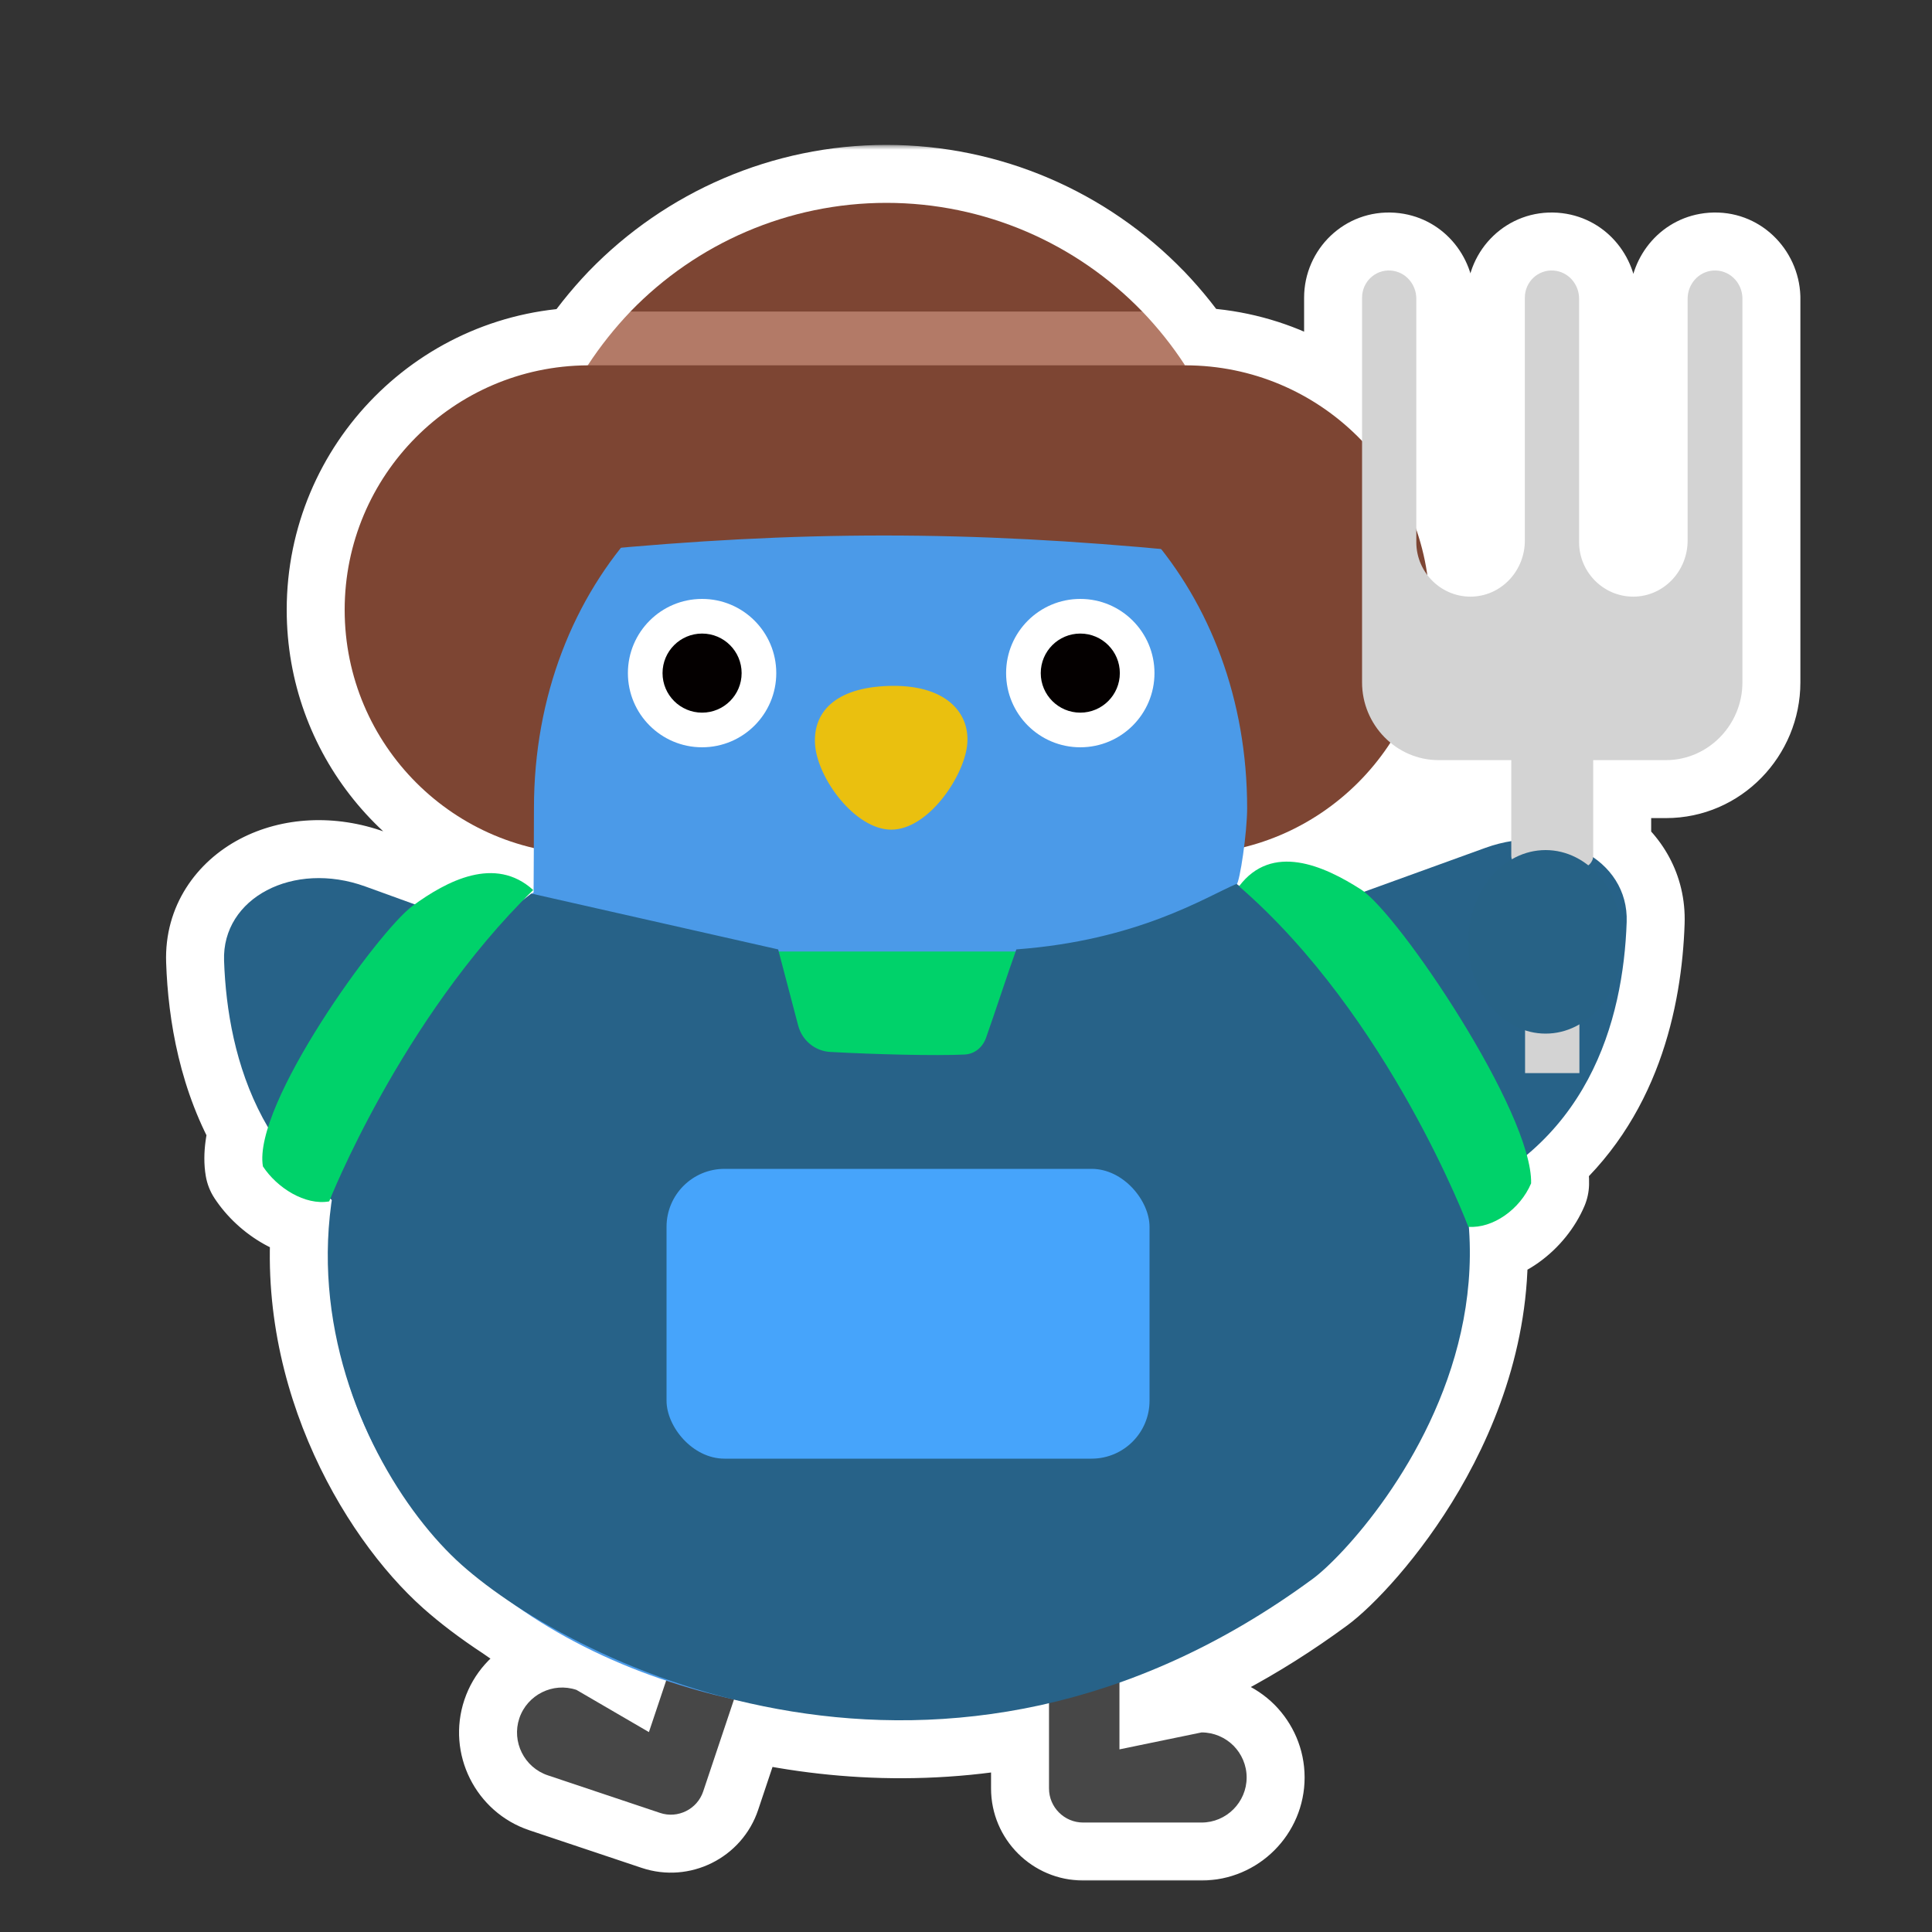 <svg width="200" height="200" viewBox="0 0 200 200" fill="none" xmlns="http://www.w3.org/2000/svg">
<rect x="0" y="0" width="200" height="200" fill="#333333" stroke="none"/>
<mask id="path-1-outside-1_1062_23236" maskUnits="userSpaceOnUse" x="16.19" y="15" width="171" height="180" fill="black">
<rect fill="white" x="16.19" y="15" width="171" height="180"/>
<path d="M91.761 21C101.904 21 111.413 25.171 118.248 32.25H118.254C119.885 33.954 121.368 35.805 122.673 37.818H122.698C129.886 37.818 136.387 40.82 141 45.645V30.819C141 29.188 142.349 27.895 143.977 28.007C145.494 28.119 146.617 29.413 146.617 30.932V54.83C147.139 56.334 147.522 57.901 147.753 59.52C148.836 60.956 150.583 61.859 152.516 61.757C155.549 61.588 157.851 59 157.851 55.963V30.819C157.851 29.188 159.199 27.895 160.828 28.007C162.345 28.119 163.468 29.413 163.468 30.932V56.132C163.468 59.338 166.165 61.926 169.366 61.757C172.399 61.588 174.702 59 174.702 55.963V30.932C174.702 29.413 175.826 28.119 177.342 28.007C178.971 27.894 180.319 29.188 180.375 30.819V70.644C180.375 75.032 176.837 78.689 172.455 78.689H164.929V88.588C164.929 88.638 164.924 88.687 164.918 88.735C167.12 90.243 168.494 92.592 168.394 95.446C168.126 103.229 165.955 112.955 158.055 119.564C158.359 120.682 158.52 121.675 158.5 122.5C157.375 125.166 154.585 127.155 152.057 127.002C153.475 145.738 139.565 160.737 135.922 163.42C129.197 168.371 122.469 171.857 115.885 174.185V181.095L124.389 179.34C125.664 179.34 126.833 179.862 127.686 180.707C128.524 181.552 129.053 182.715 129.053 184.004C129.053 186.568 126.953 188.668 124.389 188.668H112.123C110.179 188.668 108.593 187.083 108.593 185.146V176.319C96.762 179.078 85.592 178.326 75.978 175.939L72.794 185.452C72.179 187.289 70.172 188.289 68.335 187.674L56.703 183.779C54.272 182.965 52.948 180.308 53.762 177.876C54.169 176.66 55.041 175.719 56.111 175.186C57.182 174.652 58.45 174.526 59.672 174.936L67.177 179.307L68.96 173.979C63.2 172.061 57.933 169.431 53.337 166.179C51.117 164.724 49.252 163.294 47.792 161.994C40.546 155.544 31.925 140.79 34.349 124.219C34.295 124.178 34.242 124.136 34.19 124.095C34.116 124.275 34.077 124.369 34.077 124.369C31.579 124.804 28.68 122.97 27.218 120.743C27.036 119.679 27.249 118.291 27.744 116.706C24.475 111.139 23.381 104.827 23.195 99.446C22.968 92.951 30.371 89.073 37.811 91.765L42.933 93.619C46.449 91.081 51.337 88.619 55.197 92.135C54.873 92.453 54.552 92.774 54.235 93.098C54.487 92.898 54.743 92.699 55.001 92.5L55.058 92.513C55.119 92.469 55.179 92.425 55.24 92.381V91.938C55.244 91.164 55.25 89.501 55.258 87.79C44.058 85.194 35.68 75.158 35.68 63.131C35.68 49.236 46.898 37.908 60.828 37.819L60.851 37.808C62.164 35.802 63.652 33.938 65.265 32.25C72.11 25.177 81.616 21 91.761 21ZM143.937 76.88C140.485 82.191 135.099 86.134 128.786 87.7C128.558 89.502 128.252 91.147 128.044 91.53C128.129 91.59 128.213 91.651 128.297 91.711C131.698 87.243 137.032 89.601 140.895 92.083C140.995 92.147 141.102 92.225 141.215 92.314L153.778 87.765C154.672 87.441 155.567 87.213 156.447 87.072V78.689H148.92C147.03 78.688 145.297 78.006 143.937 76.88Z"/>
</mask>
<path d="M91.761 21C101.904 21 111.413 25.171 118.248 32.25H118.254C119.885 33.954 121.368 35.805 122.673 37.818H122.698C129.886 37.818 136.387 40.82 141 45.645V30.819C141 29.188 142.349 27.895 143.977 28.007C145.494 28.119 146.617 29.413 146.617 30.932V54.83C147.139 56.334 147.522 57.901 147.753 59.52C148.836 60.956 150.583 61.859 152.516 61.757C155.549 61.588 157.851 59 157.851 55.963V30.819C157.851 29.188 159.199 27.895 160.828 28.007C162.345 28.119 163.468 29.413 163.468 30.932V56.132C163.468 59.338 166.165 61.926 169.366 61.757C172.399 61.588 174.702 59 174.702 55.963V30.932C174.702 29.413 175.826 28.119 177.342 28.007C178.971 27.894 180.319 29.188 180.375 30.819V70.644C180.375 75.032 176.837 78.689 172.455 78.689H164.929V88.588C164.929 88.638 164.924 88.687 164.918 88.735C167.12 90.243 168.494 92.592 168.394 95.446C168.126 103.229 165.955 112.955 158.055 119.564C158.359 120.682 158.52 121.675 158.5 122.5C157.375 125.166 154.585 127.155 152.057 127.002C153.475 145.738 139.565 160.737 135.922 163.42C129.197 168.371 122.469 171.857 115.885 174.185V181.095L124.389 179.34C125.664 179.34 126.833 179.862 127.686 180.707C128.524 181.552 129.053 182.715 129.053 184.004C129.053 186.568 126.953 188.668 124.389 188.668H112.123C110.179 188.668 108.593 187.083 108.593 185.146V176.319C96.762 179.078 85.592 178.326 75.978 175.939L72.794 185.452C72.179 187.289 70.172 188.289 68.335 187.674L56.703 183.779C54.272 182.965 52.948 180.308 53.762 177.876C54.169 176.66 55.041 175.719 56.111 175.186C57.182 174.652 58.45 174.526 59.672 174.936L67.177 179.307L68.96 173.979C63.2 172.061 57.933 169.431 53.337 166.179C51.117 164.724 49.252 163.294 47.792 161.994C40.546 155.544 31.925 140.79 34.349 124.219C34.295 124.178 34.242 124.136 34.19 124.095C34.116 124.275 34.077 124.369 34.077 124.369C31.579 124.804 28.68 122.97 27.218 120.743C27.036 119.679 27.249 118.291 27.744 116.706C24.475 111.139 23.381 104.827 23.195 99.446C22.968 92.951 30.371 89.073 37.811 91.765L42.933 93.619C46.449 91.081 51.337 88.619 55.197 92.135C54.873 92.453 54.552 92.774 54.235 93.098C54.487 92.898 54.743 92.699 55.001 92.5L55.058 92.513C55.119 92.469 55.179 92.425 55.24 92.381V91.938C55.244 91.164 55.25 89.501 55.258 87.79C44.058 85.194 35.68 75.158 35.68 63.131C35.68 49.236 46.898 37.908 60.828 37.819L60.851 37.808C62.164 35.802 63.652 33.938 65.265 32.25C72.11 25.177 81.616 21 91.761 21ZM143.937 76.88C140.485 82.191 135.099 86.134 128.786 87.7C128.558 89.502 128.252 91.147 128.044 91.53C128.129 91.59 128.213 91.651 128.297 91.711C131.698 87.243 137.032 89.601 140.895 92.083C140.995 92.147 141.102 92.225 141.215 92.314L153.778 87.765C154.672 87.441 155.567 87.213 156.447 87.072V78.689H148.92C147.03 78.688 145.297 78.006 143.937 76.88Z" fill="#46A4FB"/>
<path d="M91.761 21L91.761 15L91.761 15L91.761 21ZM118.248 32.25L113.932 36.418C115.063 37.589 116.621 38.25 118.248 38.25V32.25ZM118.254 32.25L122.59 28.102C121.458 26.919 119.891 26.25 118.254 26.25V32.25ZM122.673 37.818L117.638 41.082C118.744 42.788 120.639 43.818 122.673 43.818V37.818ZM141 45.645L136.663 49.792C138.357 51.564 140.959 52.127 143.234 51.214C145.509 50.302 147 48.097 147 45.645H141ZM143.977 28.007L144.421 22.023C144.41 22.023 144.4 22.022 144.389 22.021L143.977 28.007ZM146.617 30.932L152.617 30.932L152.617 30.931L146.617 30.932ZM146.617 54.83H140.617C140.617 55.5 140.729 56.164 140.949 56.797L146.617 54.83ZM147.753 59.52L141.813 60.368C141.957 61.371 142.352 62.321 142.962 63.131L147.753 59.52ZM152.516 61.757L152.832 67.749C152.838 67.748 152.844 67.748 152.85 67.748L152.516 61.757ZM160.828 28.007L161.272 22.023C161.262 22.023 161.252 22.022 161.241 22.021L160.828 28.007ZM163.468 30.932L169.468 30.932L169.468 30.931L163.468 30.932ZM163.468 56.132L157.468 56.132L157.468 56.132L163.468 56.132ZM169.366 61.757L169.682 67.749C169.688 67.748 169.694 67.748 169.7 67.748L169.366 61.757ZM174.702 30.932L168.702 30.931V30.932H174.702ZM177.342 28.007L176.929 22.021C176.918 22.022 176.908 22.023 176.897 22.023L177.342 28.007ZM180.375 30.819H186.375C186.375 30.75 186.374 30.681 186.372 30.613L180.375 30.819ZM180.375 70.644L186.375 70.645V70.644H180.375ZM164.929 78.689V72.689C161.615 72.689 158.929 75.375 158.929 78.689H164.929ZM164.918 88.735L158.963 88.005C158.69 90.229 159.679 92.42 161.528 93.686L164.918 88.735ZM168.394 95.446L162.397 95.237L162.397 95.24L168.394 95.446ZM158.055 119.564L154.205 114.962C152.408 116.466 151.65 118.878 152.265 121.139L158.055 119.564ZM158.5 122.5L164.028 124.834C164.321 124.139 164.481 123.395 164.499 122.641L158.5 122.5ZM152.057 127.002L152.42 121.013C150.69 120.908 148.999 121.556 147.783 122.791C146.566 124.026 145.943 125.726 146.074 127.455L152.057 127.002ZM135.922 163.42L139.48 168.252L139.48 168.252L135.922 163.42ZM115.885 174.185L113.885 168.528C111.488 169.375 109.885 171.642 109.885 174.185H115.885ZM115.885 181.095H109.885C109.885 182.899 110.697 184.607 112.095 185.746C113.494 186.886 115.331 187.336 117.098 186.971L115.885 181.095ZM124.389 179.34V173.34C123.982 173.34 123.575 173.381 123.176 173.464L124.389 179.34ZM127.686 180.707L131.946 176.482C131.934 176.47 131.923 176.459 131.911 176.447L127.686 180.707ZM129.053 184.004L135.053 184.004L135.053 184.004L129.053 184.004ZM108.593 185.146L102.593 185.146L102.593 185.146L108.593 185.146ZM108.593 176.319H114.593C114.593 174.488 113.757 172.758 112.323 171.62C110.889 170.481 109.013 170.06 107.23 170.476L108.593 176.319ZM75.978 175.939L77.423 170.116C74.387 169.362 71.281 171.068 70.288 174.035L75.978 175.939ZM72.794 185.452L78.484 187.358L78.484 187.356L72.794 185.452ZM68.335 187.674L66.43 193.363L66.43 193.363L68.335 187.674ZM56.703 183.779L54.798 189.469L54.798 189.469L56.703 183.779ZM53.762 177.876L48.072 175.971L48.072 175.971L53.762 177.876ZM56.111 175.186L53.435 169.815L53.435 169.815L56.111 175.186ZM59.672 174.936L62.692 169.751C62.338 169.545 61.965 169.376 61.577 169.246L59.672 174.936ZM67.177 179.307L64.157 184.491C65.717 185.4 67.603 185.558 69.292 184.922C70.981 184.285 72.294 182.923 72.867 181.211L67.177 179.307ZM68.96 173.979L74.65 175.883C75.156 174.372 75.04 172.722 74.328 171.297C73.616 169.872 72.367 168.789 70.855 168.286L68.96 173.979ZM53.337 166.179L56.803 161.281C56.745 161.24 56.686 161.2 56.626 161.161L53.337 166.179ZM47.792 161.994L43.803 166.476L43.803 166.476L47.792 161.994ZM34.349 124.219L40.286 125.087C40.6 122.941 39.731 120.793 38.014 119.468L34.349 124.219ZM34.19 124.095L37.89 119.372C36.411 118.212 34.473 117.813 32.655 118.294C30.838 118.775 29.351 120.08 28.638 121.819L34.19 124.095ZM34.077 124.369L35.107 130.28C37.142 129.926 38.852 128.549 39.633 126.636L34.077 124.369ZM27.218 120.743L21.304 121.753C21.443 122.568 21.749 123.346 22.203 124.037L27.218 120.743ZM27.744 116.706L33.471 118.496C33.976 116.881 33.775 115.127 32.918 113.668L27.744 116.706ZM23.195 99.446L29.192 99.24L29.192 99.237L23.195 99.446ZM37.811 91.765L39.853 86.123L39.852 86.123L37.811 91.765ZM42.933 93.619L40.89 99.261C42.756 99.936 44.835 99.646 46.444 98.484L42.933 93.619ZM55.197 92.135L59.393 96.424C60.574 95.269 61.226 93.679 61.197 92.028C61.167 90.377 60.459 88.811 59.238 87.699L55.197 92.135ZM54.235 93.098L49.954 88.893C47.735 91.153 47.654 94.748 49.769 97.105C51.885 99.463 55.468 99.769 57.954 97.806L54.235 93.098ZM55.001 92.5L56.313 86.645C54.574 86.255 52.752 86.659 51.34 87.747L55.001 92.5ZM55.058 92.513L53.746 98.367C55.423 98.743 57.181 98.382 58.575 97.374L55.058 92.513ZM55.24 92.381L58.738 97.256C60.309 96.129 61.24 94.314 61.24 92.381H55.24ZM55.24 91.938L49.24 91.909C49.24 91.918 49.24 91.928 49.24 91.938H55.24ZM55.258 87.79L61.258 87.819C61.271 85.016 59.343 82.578 56.613 81.945L55.258 87.79ZM35.68 63.131L29.68 63.131V63.131H35.68ZM60.828 37.819L60.866 43.819C61.82 43.813 62.758 43.58 63.604 43.139L60.828 37.819ZM60.851 37.808L63.626 43.127C64.536 42.653 65.309 41.953 65.871 41.094L60.851 37.808ZM65.265 32.25L60.953 28.078C60.944 28.087 60.935 28.096 60.926 28.105L65.265 32.25ZM143.937 76.88L147.764 72.259C146.446 71.167 144.724 70.69 143.032 70.948C141.34 71.207 139.839 72.175 138.906 73.61L143.937 76.88ZM128.786 87.7L127.341 81.877C124.937 82.473 123.146 84.487 122.834 86.944L128.786 87.7ZM128.044 91.53L122.77 88.669C121.319 91.344 122.1 94.681 124.587 96.434L128.044 91.53ZM128.297 91.711L124.825 96.604C127.463 98.477 131.111 97.92 133.071 95.345L128.297 91.711ZM140.895 92.083L144.139 87.036L144.138 87.035L140.895 92.083ZM141.215 92.314L137.529 97.048C139.156 98.314 141.319 98.657 143.258 97.955L141.215 92.314ZM153.778 87.765L151.737 82.123L151.735 82.123L153.778 87.765ZM156.447 87.072L157.393 92.997C160.305 92.532 162.447 90.021 162.447 87.072H156.447ZM156.447 78.689H162.447C162.447 75.375 159.761 72.689 156.447 72.689V78.689ZM148.92 78.689L148.92 84.689H148.92V78.689ZM91.761 21V27C100.248 27 108.207 30.489 113.932 36.418L118.248 32.25L122.565 28.082C114.618 19.853 103.56 15 91.761 15V21ZM118.248 32.25V38.25H118.254V32.25V26.25H118.248V32.25ZM118.254 32.25L113.919 36.398C115.305 37.847 116.55 39.404 117.638 41.082L122.673 37.818L127.708 34.555C126.186 32.207 124.464 30.062 122.59 28.102L118.254 32.25ZM122.673 37.818V43.818H122.698V37.818V31.818H122.673V37.818ZM122.698 37.818V43.818C128.181 43.818 133.135 46.101 136.663 49.792L141 45.645L145.337 41.499C139.638 35.539 131.59 31.818 122.698 31.818V37.818ZM141 45.645H147V30.819H141H135V45.645H141ZM141 30.819H147C147 32.565 145.503 34.126 143.564 33.993L143.977 28.007L144.389 22.021C139.194 21.663 135 25.812 135 30.819H141ZM143.977 28.007L143.533 33.99C141.703 33.855 140.617 32.336 140.617 30.932L146.617 30.932L152.617 30.931C152.617 26.49 149.284 22.384 144.421 22.023L143.977 28.007ZM146.617 30.932H140.617V54.83H146.617H152.617V30.932H146.617ZM146.617 54.83L140.949 56.797C141.345 57.939 141.637 59.132 141.813 60.368L147.753 59.52L153.693 58.671C153.407 56.671 152.933 54.728 152.286 52.863L146.617 54.83ZM147.753 59.52L142.962 63.131C145.172 66.063 148.788 67.962 152.832 67.749L152.516 61.757L152.2 55.765C152.273 55.761 152.356 55.779 152.422 55.811C152.48 55.839 152.518 55.873 152.545 55.908L147.753 59.52ZM152.516 61.757L152.85 67.748C159.264 67.39 163.851 61.977 163.851 55.963H157.851H151.851C151.851 55.963 151.851 55.96 151.852 55.955C151.853 55.95 151.854 55.944 151.857 55.938C151.861 55.928 151.868 55.913 151.886 55.894C151.903 55.875 151.938 55.844 151.995 55.816C152.057 55.786 152.125 55.769 152.182 55.766L152.516 61.757ZM157.851 55.963H163.851V30.819H157.851H151.851V55.963H157.851ZM157.851 30.819H163.851C163.851 32.566 162.352 34.126 160.415 33.993L160.828 28.007L161.241 22.021C156.047 21.663 151.851 25.81 151.851 30.819H157.851ZM160.828 28.007L160.384 33.99C158.552 33.855 157.468 32.334 157.468 30.932L163.468 30.932L169.468 30.931C169.468 26.492 166.137 22.384 161.272 22.023L160.828 28.007ZM163.468 30.932H157.468V56.132H163.468H169.468V30.932H163.468ZM163.468 56.132L157.468 56.132C157.468 62.734 163.006 68.1 169.682 67.749L169.366 61.757L169.051 55.765C169.19 55.758 169.307 55.819 169.362 55.872C169.414 55.922 169.468 56.018 169.468 56.132L163.468 56.132ZM169.366 61.757L169.7 67.748C176.114 67.391 180.702 61.979 180.702 55.963H174.702H168.702C168.702 55.963 168.702 55.96 168.703 55.955C168.704 55.95 168.706 55.944 168.708 55.938C168.712 55.928 168.72 55.913 168.737 55.894C168.755 55.874 168.789 55.844 168.846 55.816C168.908 55.786 168.976 55.769 169.033 55.766L169.366 61.757ZM174.702 55.963H180.702V30.932H174.702H168.702V55.963H174.702ZM174.702 30.932L180.702 30.932C180.702 32.335 179.618 33.854 177.787 33.99L177.342 28.007L176.897 22.023C172.034 22.385 168.703 26.492 168.702 30.931L174.702 30.932ZM177.342 28.007L177.755 33.993C175.778 34.129 174.432 32.563 174.379 31.026L180.375 30.819L186.372 30.613C186.206 25.813 182.164 21.66 176.929 22.021L177.342 28.007ZM180.375 30.819H174.375V70.644H180.375H186.375V30.819H180.375ZM180.375 70.644L174.375 70.644C174.375 71.837 173.405 72.689 172.455 72.689V78.689V84.689C180.268 84.689 186.375 78.227 186.375 70.645L180.375 70.644ZM172.455 78.689V72.689H164.929V78.689V84.689H172.455V78.689ZM164.929 78.689H158.929V88.588H164.929H170.929V78.689H164.929ZM164.929 88.588H158.929C158.929 88.271 158.959 88.036 158.963 88.005L164.918 88.735L170.874 89.466C170.889 89.338 170.929 89.004 170.929 88.588H164.929ZM164.918 88.735L161.528 93.686C161.91 93.947 162.118 94.21 162.229 94.417C162.331 94.608 162.411 94.859 162.397 95.237L168.394 95.446L174.39 95.656C174.569 90.537 172.022 86.328 168.308 83.785L164.918 88.735ZM168.394 95.446L162.397 95.24C162.154 102.293 160.201 109.947 154.205 114.962L158.055 119.564L161.905 124.166C171.709 115.964 174.097 104.164 174.39 95.653L168.394 95.446ZM158.055 119.564L152.265 121.139C152.371 121.528 152.434 121.832 152.469 122.057C152.504 122.288 152.501 122.38 152.502 122.359L158.5 122.5L164.499 122.641C164.537 121.007 164.225 119.389 163.845 117.99L158.055 119.564ZM158.5 122.5L152.973 120.166C152.931 120.265 152.856 120.397 152.738 120.54C152.62 120.684 152.485 120.807 152.353 120.9C152.22 120.994 152.131 121.027 152.114 121.033C152.097 121.038 152.204 121 152.42 121.013L152.057 127.002L151.694 132.991C157.3 133.331 162.14 129.304 164.028 124.834L158.5 122.5ZM152.057 127.002L146.074 127.455C146.662 135.22 144.079 142.433 140.707 148.204C137.278 154.072 133.404 157.823 132.365 158.588L135.922 163.42L139.48 168.252C142.083 166.334 146.986 161.245 151.068 154.258C155.207 147.174 158.87 137.519 158.04 126.549L152.057 127.002ZM135.922 163.42L132.365 158.588C126.102 163.199 119.897 166.402 113.885 168.528L115.885 174.185L117.885 179.842C125.041 177.312 132.292 173.543 139.48 168.252L135.922 163.42ZM115.885 174.185H109.885V181.095H115.885H121.885V174.185H115.885ZM115.885 181.095L117.098 186.971L125.602 185.216L124.389 179.34L123.176 173.464L114.672 175.219L115.885 181.095ZM124.389 179.34V185.34C124 185.34 123.673 185.178 123.461 184.967L127.686 180.707L131.911 176.447C129.994 174.546 127.328 173.34 124.389 173.34V179.34ZM127.686 180.707L123.425 184.932C123.22 184.725 123.053 184.395 123.053 184.004L129.053 184.004L135.053 184.004C135.053 181.035 133.828 178.38 131.946 176.482L127.686 180.707ZM129.053 184.004H123.053C123.053 183.255 123.64 182.668 124.389 182.668V188.668V194.668C130.267 194.668 135.053 189.882 135.053 184.004H129.053ZM124.389 188.668V182.668H112.123V188.668V194.668H124.389V188.668ZM112.123 188.668V182.668C113.483 182.668 114.593 183.76 114.593 185.145L108.593 185.146L102.593 185.146C102.593 190.406 106.874 194.668 112.123 194.668V188.668ZM108.593 185.146H114.593V176.319H108.593H102.593V185.146H108.593ZM108.593 176.319L107.23 170.476C96.468 172.986 86.272 172.313 77.423 170.116L75.978 175.939L74.532 181.763C84.912 184.339 97.055 185.171 109.956 182.163L108.593 176.319ZM75.978 175.939L70.288 174.035L67.104 183.548L72.794 185.452L78.484 187.356L81.668 177.844L75.978 175.939ZM72.794 185.452L67.105 183.547C67.542 182.241 68.936 181.548 70.24 181.984L68.335 187.674L66.43 193.363C71.409 195.03 76.816 192.337 78.484 187.358L72.794 185.452ZM68.335 187.674L70.24 181.984L58.608 178.09L56.703 183.779L54.798 189.469L66.43 193.363L68.335 187.674ZM56.703 183.779L58.609 178.09C59.32 178.328 59.689 179.071 59.452 179.781L53.762 177.876L48.072 175.971C46.207 181.544 49.224 187.602 54.798 189.469L56.703 183.779ZM53.762 177.876L59.452 179.781C59.326 180.154 59.064 180.418 58.788 180.556L56.111 175.186L53.435 169.815C51.019 171.02 49.012 173.166 48.072 175.971L53.762 177.876ZM56.111 175.186L58.788 180.556C58.497 180.701 58.12 180.743 57.767 180.625L59.672 174.936L61.577 169.246C58.779 168.309 55.866 168.604 53.435 169.815L56.111 175.186ZM59.672 174.936L56.652 180.12L64.157 184.491L67.177 179.307L70.197 174.122L62.692 169.751L59.672 174.936ZM67.177 179.307L72.867 181.211L74.65 175.883L68.96 173.979L63.27 172.074L61.487 177.402L67.177 179.307ZM68.96 173.979L70.855 168.286C65.612 166.54 60.882 164.167 56.803 161.281L53.337 166.179L49.871 171.076C54.985 174.695 60.788 177.582 67.065 179.671L68.96 173.979ZM53.337 166.179L56.626 161.161C54.616 159.843 52.991 158.589 51.781 157.512L47.792 161.994L43.803 166.476C45.514 167.999 47.619 169.605 50.048 171.197L53.337 166.179ZM47.792 161.994L51.781 157.512C45.698 152.098 38.215 139.245 40.286 125.087L34.349 124.219L28.412 123.35C25.635 142.336 35.393 158.99 43.803 166.476L47.792 161.994ZM34.349 124.219L38.014 119.468C37.98 119.442 37.943 119.413 37.89 119.372L34.19 124.095L30.489 128.818C30.542 128.859 30.611 128.913 30.684 128.97L34.349 124.219ZM34.19 124.095L28.638 121.819C28.6 121.911 28.572 121.981 28.552 122.028C28.543 122.052 28.535 122.07 28.53 122.083C28.528 122.089 28.526 122.093 28.524 122.097C28.524 122.098 28.523 122.1 28.523 122.101C28.523 122.101 28.522 122.101 28.522 122.102C28.522 122.102 28.522 122.102 28.522 122.102C28.522 122.102 28.522 122.102 28.522 122.102C28.522 122.102 28.522 122.102 28.522 122.102C28.522 122.102 28.522 122.102 28.522 122.102C28.522 122.102 28.522 122.102 34.077 124.369C39.633 126.636 39.633 126.636 39.633 126.636C39.633 126.636 39.633 126.636 39.633 126.636C39.633 126.636 39.633 126.636 39.633 126.636C39.633 126.636 39.633 126.636 39.633 126.636C39.633 126.636 39.633 126.636 39.633 126.636C39.633 126.636 39.633 126.636 39.633 126.635C39.633 126.635 39.633 126.634 39.634 126.633C39.635 126.63 39.637 126.626 39.639 126.621C39.643 126.61 39.65 126.593 39.659 126.571C39.678 126.526 39.705 126.459 39.741 126.37L34.19 124.095ZM34.077 124.369L33.047 118.458C33.184 118.434 33.292 118.432 33.365 118.434C33.437 118.437 33.474 118.446 33.476 118.446C33.478 118.447 33.451 118.441 33.398 118.42C33.345 118.399 33.275 118.366 33.189 118.319C33.013 118.22 32.818 118.08 32.633 117.908C32.446 117.736 32.313 117.571 32.233 117.449L27.218 120.743L22.203 124.037C23.476 125.975 25.289 127.648 27.329 128.79C29.332 129.911 32.091 130.806 35.107 130.28L34.077 124.369ZM27.218 120.743L33.132 119.733C33.174 119.978 33.134 120.009 33.172 119.73C33.208 119.469 33.294 119.062 33.471 118.496L27.744 116.706L22.018 114.916C21.431 116.793 20.881 119.278 21.304 121.753L27.218 120.743ZM27.744 116.706L32.918 113.668C30.335 109.269 29.358 104.054 29.192 99.24L23.195 99.446L17.199 99.653C17.404 105.601 18.615 113.009 22.57 119.744L27.744 116.706ZM23.195 99.446L29.192 99.237C29.17 98.624 29.395 98.009 30.417 97.473C31.537 96.884 33.48 96.579 35.77 97.407L37.811 91.765L39.852 86.123C34.701 84.259 29.223 84.546 24.839 86.848C20.357 89.201 16.993 93.773 17.199 99.656L23.195 99.446ZM37.811 91.765L35.768 97.406L40.89 99.261L42.933 93.619L44.975 87.978L39.853 86.123L37.811 91.765ZM42.933 93.619L46.444 98.484C47.996 97.364 49.316 96.676 50.282 96.454C50.7 96.358 50.879 96.391 50.903 96.396C50.915 96.399 50.925 96.402 50.947 96.412C50.969 96.424 51.04 96.464 51.157 96.57L55.197 92.135L59.238 87.699C55.551 84.341 51.218 83.925 47.591 84.76C44.269 85.524 41.386 87.336 39.422 88.754L42.933 93.619ZM55.197 92.135L51.002 87.846C50.64 88.199 50.291 88.551 49.954 88.893L54.235 93.098L58.515 97.302C58.814 96.998 59.105 96.706 59.393 96.424L55.197 92.135ZM54.235 93.098L57.954 97.806C58.185 97.623 58.421 97.439 58.663 97.253L55.001 92.5L51.34 87.747C51.065 87.959 50.79 88.173 50.516 88.389L54.235 93.098ZM55.001 92.5L53.689 98.355L53.746 98.367L55.058 92.513L56.37 86.658L56.313 86.645L55.001 92.5ZM55.058 92.513L58.575 97.374C58.643 97.325 58.689 97.291 58.738 97.256L55.24 92.381L51.743 87.506C51.669 87.558 51.595 87.613 51.541 87.651L55.058 92.513ZM55.24 92.381H61.24V91.938H55.24H49.24V92.381H55.24ZM55.24 91.938L61.24 91.966C61.245 90.9 61.248 89.81 61.258 87.819L55.258 87.79L49.258 87.761C49.251 89.193 49.243 91.427 49.24 91.909L55.24 91.938ZM55.258 87.79L56.613 81.945C48.065 79.963 41.68 72.297 41.68 63.131H35.68H29.68C29.68 78.018 40.051 90.424 53.903 93.635L55.258 87.79ZM35.68 63.131L41.68 63.131C41.68 52.528 50.241 43.887 60.866 43.819L60.828 37.819L60.79 31.82C43.555 31.929 29.68 45.943 29.68 63.131L35.68 63.131ZM60.828 37.819L63.604 43.139L63.626 43.127L60.851 37.808L58.075 32.488L58.053 32.5L60.828 37.819ZM60.851 37.808L65.871 41.094C66.98 39.4 68.239 37.823 69.603 36.395L65.265 32.25L60.926 28.105C59.065 30.054 57.348 32.205 55.831 34.521L60.851 37.808ZM65.265 32.25L69.577 36.422C75.315 30.492 83.275 27 91.761 27L91.761 21L91.761 15C79.957 15 68.905 19.86 60.953 28.078L65.265 32.25ZM143.937 76.88L138.906 73.61C136.262 77.679 132.142 80.686 127.341 81.877L128.786 87.7L130.231 93.524C138.056 91.582 144.708 86.703 148.968 80.149L143.937 76.88ZM128.786 87.7L122.834 86.944C122.731 87.755 122.616 88.488 122.514 89.02C122.462 89.291 122.425 89.45 122.409 89.513C122.401 89.545 122.41 89.504 122.44 89.414C122.456 89.367 122.486 89.282 122.531 89.173C122.572 89.071 122.65 88.891 122.77 88.669L128.044 91.53L133.318 94.392C133.756 93.584 133.963 92.762 134.022 92.534C134.129 92.125 134.221 91.688 134.3 91.275C134.461 90.438 134.613 89.448 134.739 88.456L128.786 87.7ZM128.044 91.53L124.587 96.434C124.722 96.529 124.599 96.444 124.825 96.604L128.297 91.711L131.769 86.818C131.744 86.8 131.718 86.781 131.67 86.746C131.627 86.716 131.567 86.672 131.501 86.626L128.044 91.53ZM128.297 91.711L133.071 95.345C133.276 95.077 133.315 95.136 133.163 95.19C133.061 95.226 133.132 95.163 133.52 95.222C134.471 95.367 135.896 96.003 137.651 97.131L140.895 92.083L144.138 87.035C142.031 85.681 138.857 83.897 135.326 83.359C131.33 82.751 126.79 83.785 123.523 88.077L128.297 91.711ZM140.895 92.083L137.651 97.13C137.594 97.094 137.555 97.066 137.538 97.054C137.521 97.042 137.517 97.038 137.529 97.048L141.215 92.314L144.901 87.579C144.707 87.428 144.445 87.233 144.139 87.036L140.895 92.083ZM141.215 92.314L143.258 97.955L155.82 93.406L153.778 87.765L151.735 82.123L139.172 86.672L141.215 92.314ZM153.778 87.765L155.819 93.407C156.358 93.212 156.886 93.078 157.393 92.997L156.447 87.072L155.502 81.147C154.248 81.347 152.987 81.67 151.737 82.123L153.778 87.765ZM156.447 87.072H162.447V78.689H156.447H150.447V87.072H156.447ZM156.447 78.689V72.689H148.92V78.689V84.689H156.447V78.689ZM148.92 78.689L148.92 72.689C148.505 72.689 148.109 72.545 147.764 72.259L143.937 76.88L140.109 81.501C142.485 83.468 145.555 84.688 148.92 84.689L148.92 78.689Z" fill="white" mask="url(#path-1-outside-1_1062_23236)"/>
<path d="M129.052 184.004C129.052 186.568 126.953 188.668 124.388 188.668H112.123C110.178 188.668 108.593 187.083 108.593 185.145V146.53C108.593 144.585 110.178 143 112.123 143H112.355C114.3 143 115.885 144.585 115.885 146.53V181.094L124.388 179.34C125.664 179.34 126.833 179.861 127.686 180.707C128.524 181.552 129.052 182.715 129.052 184.004Z" fill="#474747"/>
<path d="M85.054 148.834L72.793 185.452C72.178 187.289 70.172 188.289 68.335 187.674L56.703 183.779C54.272 182.965 52.947 180.307 53.761 177.876C54.169 176.66 55.041 175.718 56.111 175.185C57.181 174.652 58.449 174.527 59.672 174.936L67.176 179.306L78.153 146.524C78.768 144.686 80.775 143.686 82.612 144.302L82.839 144.378C84.676 144.993 85.676 146.999 85.061 148.837L85.054 148.834Z" fill="#474747"/>
<path d="M68.287 102.803L37.81 91.765C30.37 89.073 22.968 92.95 23.195 99.446C23.544 109.589 27.124 123.038 42.413 128.578C55.181 133.207 66.307 128.749 74.312 123.015C81.84 117.634 78.506 106.498 68.287 102.793L68.287 102.803Z" fill="#276288"/>
<path d="M123.301 98.803L153.778 87.765C161.218 85.073 168.62 88.95 168.393 95.446C168.044 105.589 164.464 119.038 149.175 124.578C136.407 129.207 125.281 124.749 117.276 119.015C109.748 113.634 113.082 102.498 123.301 98.793L123.301 98.803Z" fill="#276288"/>
<path d="M122.671 37.819H122.698C136.648 37.819 148.011 49.125 148.011 63.131C148.011 77.081 136.648 88.444 122.698 88.444H60.992C47.042 88.444 35.68 77.138 35.68 63.131C35.68 49.236 46.898 37.907 60.828 37.819L66.561 35.062L65.265 32.25C72.11 25.176 81.616 21 91.761 21C101.904 21 111.412 25.171 118.248 32.25L117.186 35.062L122.671 37.819Z" fill="#7D4533"/>
<path d="M122.673 37.819C121.368 35.805 119.884 33.954 118.253 32.25H65.266C63.65 33.942 62.159 35.809 60.844 37.819C60.893 37.819 60.942 37.819 60.991 37.819H122.673Z" fill="#B37A67"/>
<path d="M150.099 130.891C150.099 131.821 150.064 132.751 150.014 133.653C150.007 133.73 150 133.801 150 133.871C149.401 142.544 146.203 150.287 141.06 156.768C134.684 164.821 125.313 170.908 114.217 174.361C111.864 175.107 109.426 175.72 106.925 176.221C103.487 176.904 99.929 177.341 96.272 177.524C95.54 177.566 94.8 177.595 94.06 177.609C93.44 177.616 92.813 177.623 92.186 177.623C91.559 177.623 90.939 177.616 90.319 177.609C86.007 177.51 81.808 177.059 77.785 176.291C75.291 175.812 72.854 175.206 70.501 174.473C59.249 171.028 49.766 164.906 43.319 156.775C43.319 156.775 43.319 156.768 43.312 156.768C38.155 150.259 34.943 142.459 34.372 133.73C34.372 133.674 34.365 133.603 34.358 133.54C34.309 132.666 34.28 131.786 34.28 130.891C34.28 129.848 34.316 128.812 34.386 127.791C35.393 113.566 43.298 100.948 55.24 92.381V91.937C55.247 90.465 55.275 85.772 55.275 83.652C55.275 60.36 71.804 43 92.186 43C92.891 43 93.595 43.014 94.293 43.071C113.703 44.212 129.104 61.17 129.104 83.652C129.104 86.181 128.357 91.275 127.998 91.599C128.082 91.648 128.16 91.698 128.223 91.74C128.843 92.134 129.132 92.381 129.132 92.381C141.074 100.92 148.972 113.524 149.986 127.742C150.064 128.784 150.106 129.834 150.106 130.891H150.099Z" fill="#4B9AE8"/>
<path d="M100.104 77.255C99.679 80.537 96.053 85.858 92.291 85.886C88.528 85.913 84.553 80.517 84.368 76.981C84.182 73.451 86.826 71.035 92.442 71C98.12 70.966 100.53 73.973 100.104 77.255Z" fill="#EAC00F"/>
<path d="M72.679 77.359C76.921 77.359 80.359 73.921 80.359 69.68C80.359 65.438 76.921 62 72.679 62C68.438 62 65 65.438 65 69.68C65 73.921 68.438 77.359 72.679 77.359Z" fill="white"/>
<path d="M72.679 73.773C74.94 73.773 76.773 71.94 76.773 69.68C76.773 67.419 74.94 65.586 72.679 65.586C70.419 65.586 68.586 67.419 68.586 69.68C68.586 71.94 70.419 73.773 72.679 73.773Z" fill="#040000"/>
<path d="M111.832 77.359C116.073 77.359 119.511 73.921 119.511 69.68C119.511 65.438 116.073 62 111.832 62C107.591 62 104.152 65.438 104.152 69.68C104.152 73.921 107.591 77.359 111.832 77.359Z" fill="white"/>
<path d="M111.832 73.773C114.092 73.773 115.925 71.94 115.925 69.68C115.925 67.419 114.092 65.586 111.832 65.586C109.571 65.586 107.738 67.419 107.738 69.68C107.738 71.94 109.571 73.773 111.832 73.773Z" fill="#040000"/>
<path d="M163.5 88.588H157.875V111.088H163.5V88.588Z" fill="#D3D3D3"/>
<path d="M177.342 28.007C175.826 28.119 174.702 29.413 174.702 30.932V55.963C174.702 59.001 172.399 61.588 169.366 61.757C166.164 61.926 163.468 59.338 163.468 56.132V30.932C163.468 29.413 162.345 28.119 160.828 28.007C159.199 27.894 157.851 29.188 157.851 30.819V55.963C157.851 59.001 155.548 61.588 152.515 61.757C149.313 61.926 146.617 59.338 146.617 56.132V30.932C146.617 29.413 145.494 28.119 143.977 28.007C142.348 27.894 141 29.188 141 30.819V70.644C141 75.032 144.539 78.688 148.92 78.688H156.447V88.588C156.447 89.263 157.008 89.826 157.683 89.826H163.692C164.367 89.826 164.928 89.263 164.928 88.588V78.688H172.455C176.836 78.688 180.375 75.032 180.375 70.644V30.819C180.319 29.188 178.971 27.894 177.342 28.007Z" fill="#D3D3D3"/>
<ellipse cx="160" cy="97.5" rx="8" ry="9.5" fill="#276286"/>
<path d="M106 98.5H80.5L74.5 120.5L109 122C113.167 114.333 118.8 98.5 106 98.5Z" fill="#00D26A"/>
<path d="M105.213 98.281C117.776 97.35 124.744 92.896 128.001 91.5C173.598 123.604 141.727 159.146 135.922 163.42C97.791 191.495 59.582 172.489 47.791 161.995C36.001 151.5 20.57 119.021 55.001 92.5L80.554 98.281L82.626 106.162C83.03 107.697 84.36 108.81 85.945 108.897C90.618 109.153 96.825 109.307 99.84 109.166C100.899 109.116 101.724 108.423 102.078 107.423C102.962 104.932 104.382 100.579 105.213 98.281Z" fill="#276288"/>
<path d="M42.712 93.777C46.243 91.185 51.257 88.545 55.197 92.135C41.472 105.562 34.077 124.369 34.077 124.369C31.578 124.804 28.68 122.97 27.217 120.743C26.128 114.364 39.182 96.368 42.712 93.777Z" fill="#00D26A"/>
<path d="M140.894 92.083C137.02 89.593 131.666 87.229 128.267 91.75C143.807 105.205 152 127 152 127C154.542 127.187 157.366 125.186 158.5 122.5C158.672 115.184 144.768 94.573 140.894 92.083Z" fill="#00D26A"/>
<path d="M93.769 41C104.255 41 116.959 51.667 122 57C100.322 54.913 82.678 54.913 61 57C62.512 51.435 80.661 41 93.769 41Z" fill="#7D4533"/>
<rect x="69" y="121" width="50" height="30" rx="6" fill="#46A4FB"/>
</svg>
